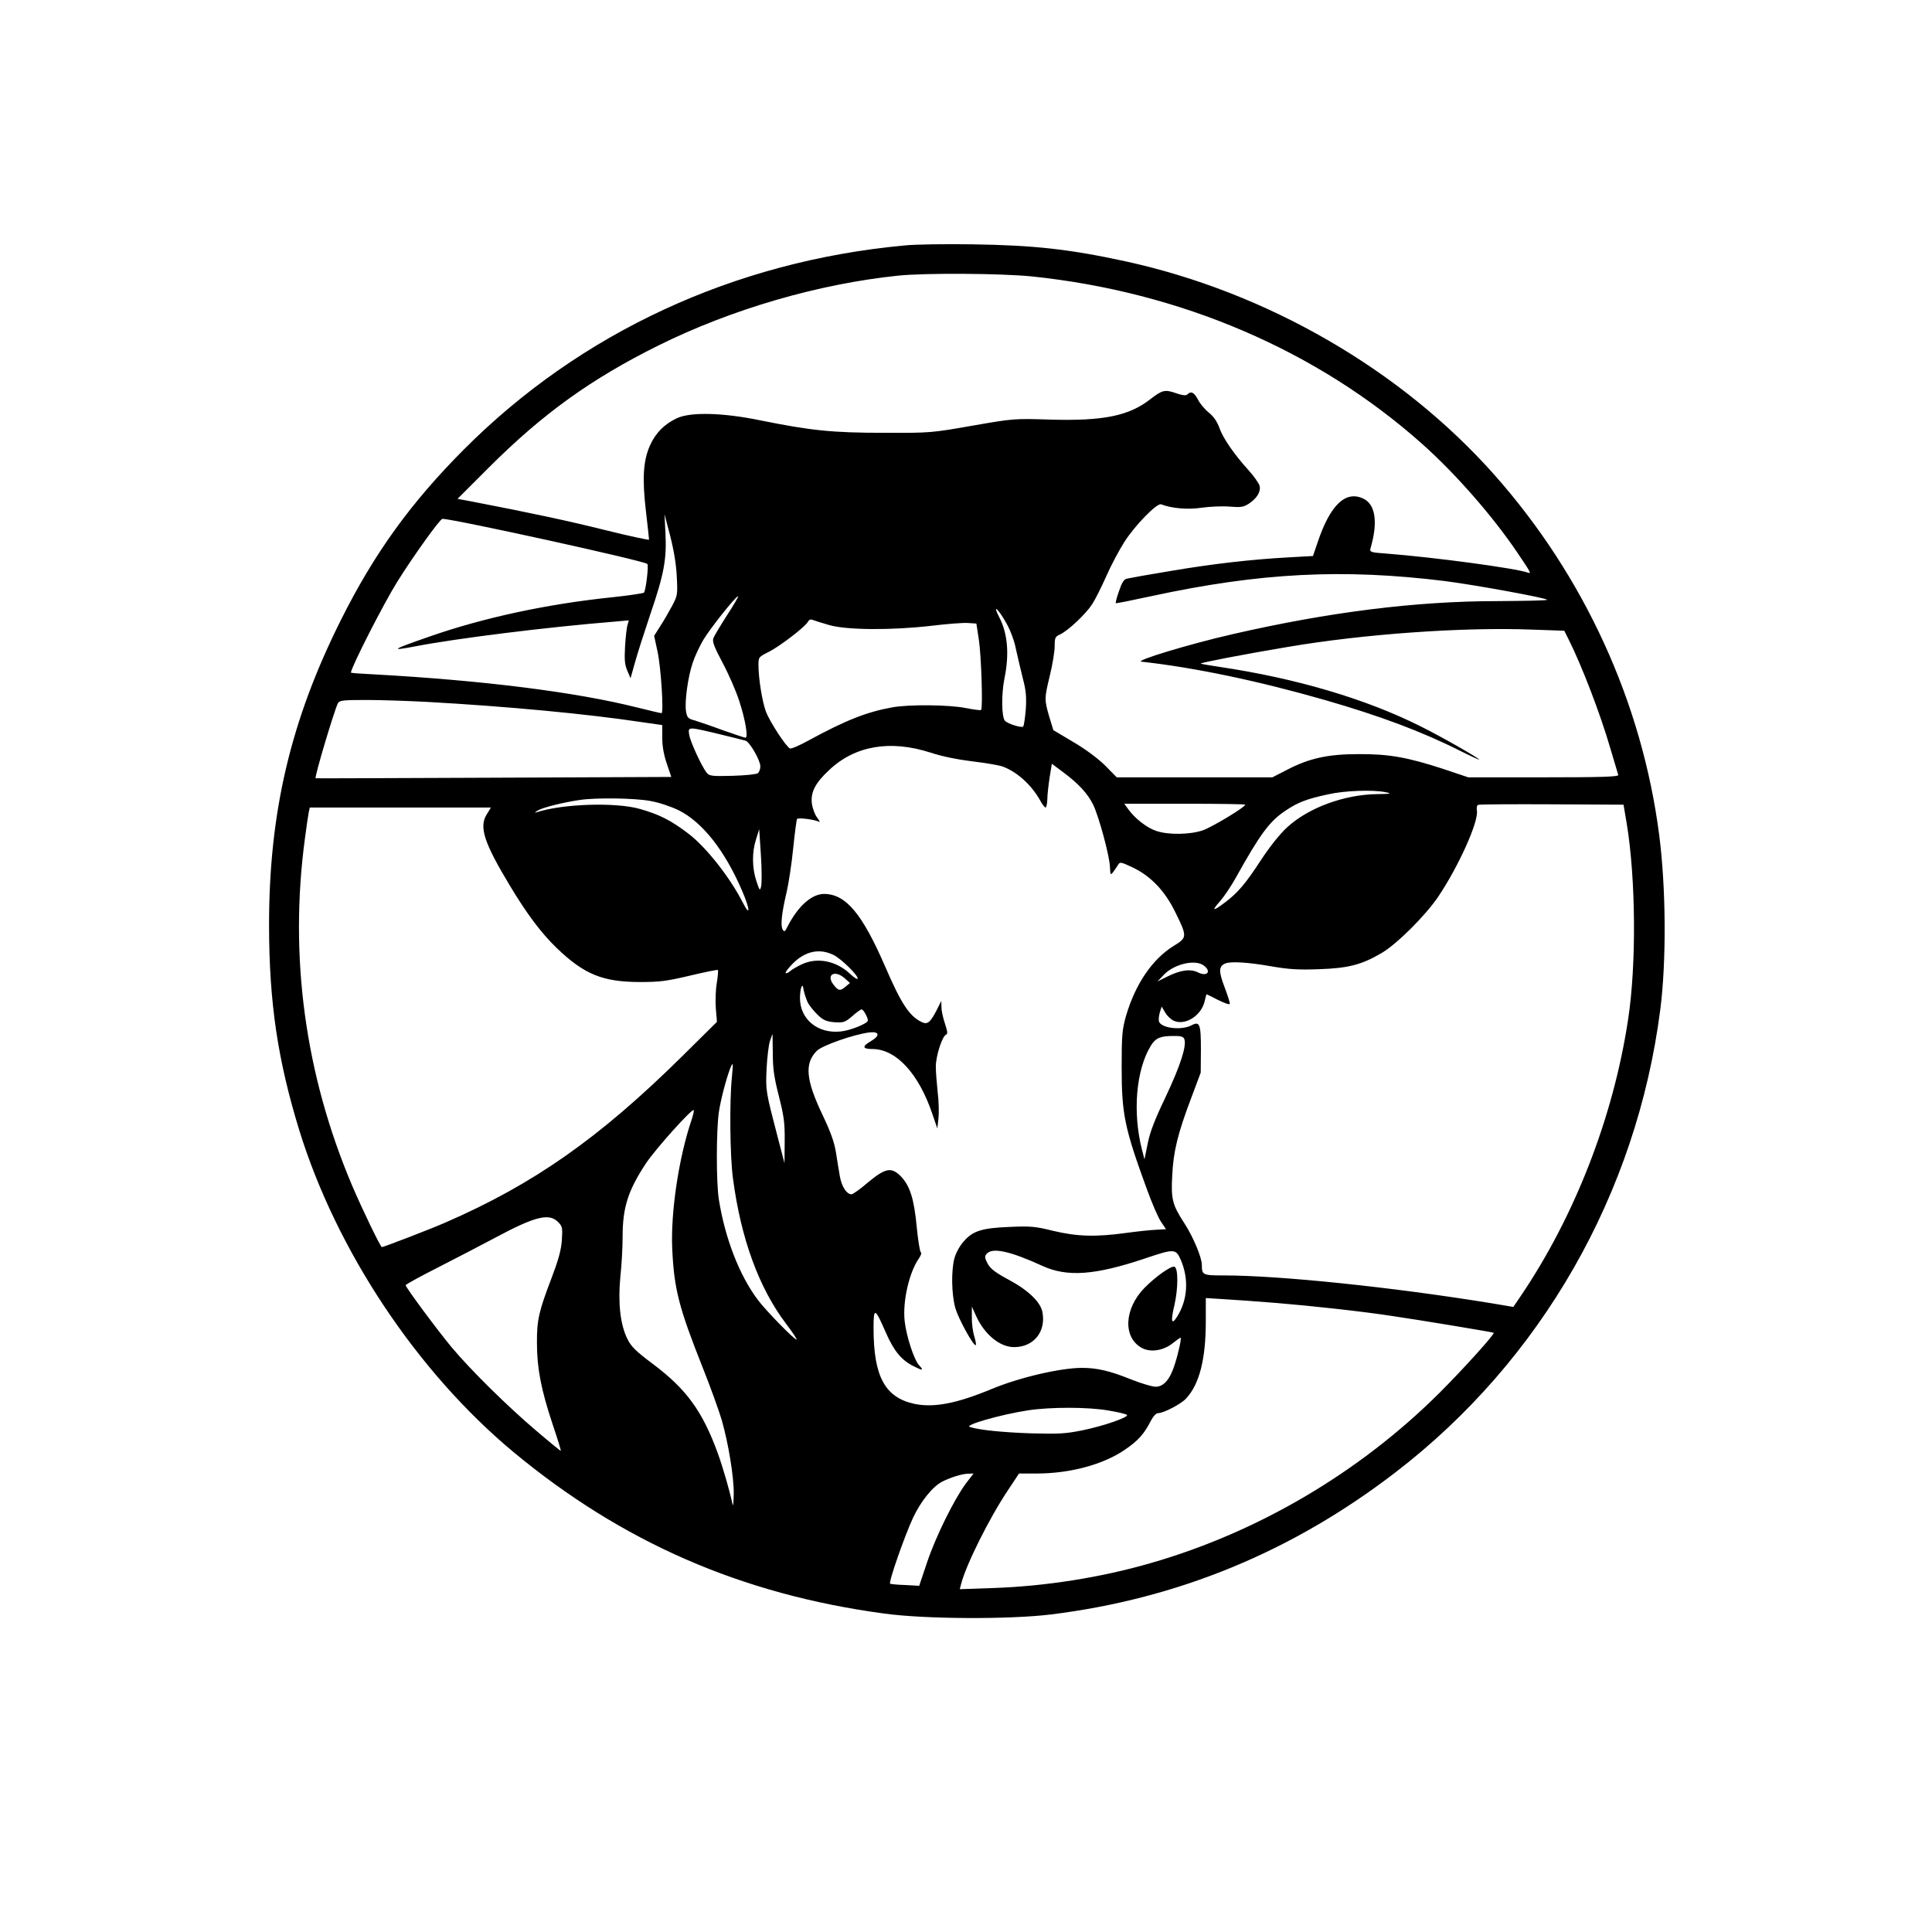 <?xml version="1.0" standalone="no"?>
<!DOCTYPE svg PUBLIC "-//W3C//DTD SVG 20010904//EN"
 "http://www.w3.org/TR/2001/REC-SVG-20010904/DTD/svg10.dtd">
<svg version="1.0" xmlns="http://www.w3.org/2000/svg"
 width="1024pt" height="1024pt" viewBox="0 0 1024 1024"
 preserveAspectRatio="xMidYMid meet">

<g transform="translate(0,1024) scale(0.1,-0.1)"
fill="#000000" stroke="none">
<path d="M4795 8939 c-902 -83 -1718 -461 -2336 -1081 -282 -283 -475 -550
-652 -904 -268 -535 -382 -1024 -381 -1624 1 -406 46 -708 160 -1080 198 -640
624 -1280 1134 -1705 577 -479 1209 -755 1965 -857 215 -30 665 -32 885 -5
673 83 1280 333 1826 753 774 594 1279 1478 1404 2454 33 259 30 647 -6 925
-91 703 -398 1373 -875 1910 -493 555 -1203 966 -1954 1130 -296 64 -480 85
-810 90 -143 2 -305 0 -360 -6z m673 -164 c790 -82 1515 -393 2071 -889 178
-159 377 -386 510 -585 65 -96 68 -103 49 -96 -64 23 -493 81 -751 101 -84 6
-88 8 -83 28 41 139 26 235 -40 264 -93 43 -174 -36 -239 -229 l-26 -76 -127
-7 c-197 -11 -395 -33 -626 -72 -116 -19 -221 -38 -233 -41 -16 -3 -27 -21
-42 -66 -12 -33 -19 -62 -17 -64 1 -2 86 15 187 37 578 125 1018 147 1559 80
163 -21 540 -90 540 -99 0 -4 -118 -6 -262 -7 -433 0 -894 -58 -1404 -175
-228 -52 -525 -142 -484 -146 281 -31 620 -102 975 -204 291 -84 513 -167 717
-270 54 -27 98 -47 98 -45 0 7 -201 122 -310 176 -291 146 -661 255 -1064 315
-54 8 -100 16 -102 18 -4 4 233 50 461 88 404 69 933 106 1293 92 l173 -6 23
-46 c69 -137 169 -397 221 -577 21 -71 40 -135 42 -141 4 -10 -81 -13 -395
-13 l-400 0 -134 45 c-188 61 -286 79 -448 78 -161 0 -262 -22 -380 -84 l-76
-39 -413 0 -412 0 -62 63 c-39 38 -103 86 -168 124 l-106 63 -22 72 c-26 91
-26 95 4 220 14 57 25 126 25 153 0 45 3 51 28 62 43 20 136 107 171 161 17
26 50 93 75 149 24 55 67 136 95 180 56 88 173 208 195 200 57 -22 143 -29
215 -18 43 6 109 9 147 6 58 -5 74 -3 101 14 44 28 67 65 59 96 -4 14 -29 50
-57 81 -79 87 -137 172 -156 226 -12 34 -31 61 -57 82 -21 17 -47 48 -57 69
-20 37 -36 46 -55 27 -8 -8 -24 -6 -55 4 -65 23 -77 20 -141 -29 -113 -89
-249 -117 -530 -109 -191 6 -195 6 -413 -32 -217 -38 -223 -39 -470 -38 -275
0 -388 12 -655 66 -199 41 -368 45 -441 12 -68 -32 -113 -77 -144 -145 -36
-81 -42 -175 -21 -353 9 -76 16 -142 16 -146 0 -4 -106 19 -235 51 -201 50
-394 91 -710 152 l-70 13 165 165 c285 285 543 471 900 648 389 193 848 326
1270 370 146 15 547 12 708 -4z m-1881 -1590 c5 -96 4 -102 -24 -155 -16 -30
-44 -79 -63 -108 l-33 -52 18 -83 c18 -82 34 -327 21 -327 -4 0 -60 13 -124
29 -328 83 -822 145 -1404 177 -65 3 -118 7 -118 9 0 26 172 364 247 484 84
134 225 331 238 331 53 1 1070 -222 1086 -239 8 -8 -8 -142 -18 -152 -5 -4
-78 -15 -163 -24 -350 -36 -688 -109 -974 -209 -204 -71 -213 -78 -71 -51 212
41 692 101 1049 130 l79 7 -7 -24 c-4 -12 -10 -63 -13 -113 -4 -72 -2 -98 12
-130 l17 -40 23 82 c12 45 50 162 83 261 72 210 86 290 79 427 l-5 100 30
-115 c19 -74 32 -151 35 -215z m267 -205 c-36 -56 -69 -111 -73 -123 -7 -17 5
-47 50 -132 32 -60 71 -150 87 -200 32 -98 49 -195 33 -195 -5 0 -58 18 -118
39 -59 22 -127 45 -149 52 -38 10 -42 15 -48 49 -8 51 10 181 35 256 11 34 37
89 57 123 38 63 171 230 184 231 4 0 -22 -45 -58 -100z m1481 -45 c21 -37 42
-94 50 -137 9 -40 25 -109 36 -153 17 -64 20 -97 16 -164 -4 -46 -10 -88 -14
-92 -9 -8 -80 14 -96 30 -19 19 -20 142 -3 226 26 128 17 236 -27 322 -40 76
-7 49 38 -32z m-940 -8 c94 -27 332 -28 540 -4 83 10 171 17 195 15 l45 -3 13
-85 c13 -83 22 -363 12 -373 -3 -3 -39 2 -80 10 -90 18 -300 20 -390 4 -135
-24 -249 -69 -445 -176 -47 -26 -91 -45 -98 -42 -20 8 -106 140 -127 194 -20
53 -40 177 -40 248 0 42 1 43 55 70 59 30 192 132 207 159 6 12 16 15 26 10
10 -4 49 -16 87 -27z m-2135 -407 c431 -24 852 -64 1138 -107 l112 -16 0 -67
c0 -44 8 -90 24 -137 l24 -71 -941 -4 c-518 -2 -943 -4 -944 -3 -8 4 99 360
118 398 9 15 27 17 152 17 78 0 221 -5 317 -10z m1548 -170 c70 -17 135 -33
144 -36 22 -7 78 -104 78 -136 0 -14 -6 -30 -13 -36 -7 -6 -67 -12 -134 -14
-112 -3 -123 -1 -138 17 -27 35 -86 163 -92 200 -7 44 -8 44 155 5z m1124 -99
c60 -20 145 -37 219 -46 67 -8 138 -20 158 -26 75 -25 155 -95 202 -178 12
-23 26 -41 31 -41 4 0 8 19 9 43 0 23 6 75 12 115 l12 74 60 -45 c81 -60 129
-112 159 -172 30 -62 87 -271 89 -331 2 -42 3 -44 17 -26 8 11 20 28 26 38 10
17 14 16 78 -14 93 -44 169 -122 224 -234 66 -134 65 -137 -8 -182 -113 -70
-203 -203 -252 -371 -20 -71 -23 -101 -23 -270 0 -250 15 -323 133 -646 27
-75 61 -154 76 -175 l26 -39 -52 -3 c-29 -1 -102 -9 -161 -17 -161 -22 -257
-19 -384 11 -96 24 -122 26 -233 21 -147 -6 -195 -21 -244 -79 -19 -21 -40
-60 -47 -86 -18 -64 -16 -194 5 -267 17 -56 93 -195 107 -195 4 0 1 21 -7 47
-8 25 -14 71 -13 102 l0 56 23 -51 c45 -98 126 -164 201 -164 104 0 170 82
150 186 -10 53 -75 116 -180 172 -69 37 -95 57 -110 84 -16 30 -17 39 -6 52
30 36 124 15 295 -63 132 -61 280 -50 545 39 157 53 163 52 190 -9 43 -101 36
-212 -21 -301 -29 -46 -34 -23 -13 64 20 89 20 195 0 202 -17 7 -102 -54 -159
-112 -109 -112 -115 -264 -13 -319 46 -24 113 -14 163 26 20 16 39 29 41 29 6
0 -8 -70 -29 -137 -25 -82 -59 -123 -103 -123 -18 0 -78 18 -133 40 -109 44
-178 60 -257 60 -114 0 -333 -51 -479 -112 -186 -77 -305 -100 -408 -79 -157
33 -218 145 -218 401 0 113 7 111 66 -25 42 -95 81 -143 144 -175 51 -26 58
-25 32 3 -27 28 -68 154 -77 234 -12 105 24 261 76 334 10 15 15 29 10 31 -5
1 -15 62 -22 133 -14 151 -36 221 -86 272 -50 49 -81 42 -175 -36 -39 -34 -78
-61 -85 -61 -25 0 -51 39 -61 92 -5 29 -15 87 -21 128 -9 56 -27 107 -71 200
-89 186 -97 274 -31 340 28 29 198 88 279 98 54 6 58 -17 7 -47 -47 -27 -44
-41 8 -41 127 0 247 -130 320 -348 l25 -73 6 53 c3 29 2 91 -4 138 -5 47 -10
108 -10 137 0 56 34 161 54 169 10 4 8 17 -5 57 -10 29 -19 68 -19 87 l-1 35
-25 -50 c-35 -67 -49 -78 -83 -60 -63 32 -106 99 -189 291 -122 281 -208 384
-322 386 -67 1 -139 -63 -195 -171 -15 -31 -18 -32 -27 -17 -12 21 -5 87 22
201 10 44 26 147 34 228 8 81 18 152 20 156 6 9 98 -3 117 -15 7 -4 2 7 -11
24 -12 16 -24 50 -27 74 -7 59 18 108 91 176 137 130 324 162 538 93z m2413
-210 c34 -7 27 -9 -45 -10 -175 -2 -365 -72 -478 -176 -39 -36 -91 -101 -139
-174 -82 -126 -123 -174 -194 -227 -62 -46 -69 -43 -22 10 21 24 58 79 82 122
131 235 180 302 267 359 64 43 112 61 224 85 89 20 237 25 305 11z m-3900 -46
c47 -8 109 -29 151 -49 127 -63 246 -214 338 -429 42 -97 44 -141 3 -61 -68
134 -196 296 -289 366 -90 69 -153 101 -255 130 -127 37 -410 28 -548 -17 -14
-4 -12 -2 5 9 26 16 134 43 223 56 87 13 288 10 372 -5z m3155 -20 c0 -13
-176 -119 -225 -136 -67 -23 -183 -25 -247 -3 -49 16 -114 67 -148 115 l-21
29 320 0 c177 0 321 -2 321 -5z m2022 -100 c48 -291 52 -749 7 -1040 -78 -516
-283 -1043 -570 -1466 l-38 -56 -113 19 c-528 86 -1125 148 -1424 148 -109 0
-114 2 -114 56 0 39 -46 149 -93 221 -63 97 -71 127 -64 252 6 127 29 222 99
407 l52 139 1 122 c0 137 -6 152 -51 128 -53 -27 -157 -15 -171 20 -3 9 -1 30
4 48 l10 32 19 -32 c10 -18 32 -38 47 -44 62 -26 148 31 163 109 4 18 8 32 9
32 1 0 29 -13 61 -30 32 -16 60 -26 62 -21 2 5 -11 45 -28 90 -32 84 -31 111
6 125 30 11 117 6 238 -15 97 -17 148 -20 256 -16 154 5 225 23 330 84 82 47
238 203 304 302 109 163 212 394 204 453 -3 15 0 30 6 32 6 3 182 4 391 3
l380 -2 17 -100z m-6042 49 c-42 -67 -15 -150 123 -379 90 -150 167 -252 248
-330 146 -140 243 -179 439 -180 108 0 144 5 267 34 79 19 145 32 148 30 2 -3
0 -34 -6 -70 -6 -35 -8 -96 -5 -134 l6 -71 -187 -185 c-438 -432 -784 -675
-1253 -879 -70 -31 -327 -130 -336 -130 -7 0 -103 198 -158 327 -249 587 -334
1212 -250 1838 8 61 17 122 20 138 l6 27 480 0 480 0 -22 -36z m1454 -383 c-6
-24 -8 -22 -25 29 -23 70 -24 152 -2 221 l17 54 9 -139 c5 -76 5 -150 1 -165z
m383 -362 c42 -20 139 -116 128 -127 -3 -3 -20 8 -38 25 -72 69 -171 90 -253
54 -26 -12 -56 -29 -66 -38 -10 -9 -21 -14 -24 -10 -3 3 14 26 38 50 66 66
141 82 215 46z m1961 -55 c45 -31 22 -63 -28 -38 -40 20 -93 13 -163 -22 l-52
-26 34 36 c54 56 163 82 209 50z m-1901 -69 l28 -25 -24 -20 c-28 -24 -38 -22
-64 12 -40 53 8 79 60 33z m-195 -130 c9 -16 32 -45 52 -64 29 -28 45 -35 88
-39 49 -3 56 -1 95 32 22 20 45 36 50 36 9 0 33 -43 33 -59 0 -15 -92 -53
-144 -58 -122 -13 -216 65 -216 177 0 21 3 47 7 57 6 14 9 10 13 -17 4 -19 14
-48 22 -65z m-186 -267 c0 -82 7 -129 32 -227 27 -107 32 -141 31 -240 l-1
-116 -34 130 c-66 253 -66 253 -61 370 3 61 11 127 18 148 7 20 13 37 13 37 1
0 1 -46 2 -102z m2181 75 c14 -35 -22 -144 -98 -305 -58 -121 -84 -188 -96
-249 l-17 -84 -13 50 c-51 199 -32 425 47 553 25 40 49 51 118 51 40 1 54 -3
59 -16z m-2398 -205 c-13 -126 -10 -419 6 -535 42 -318 138 -581 282 -770 35
-46 59 -83 55 -83 -13 0 -164 155 -205 210 -98 130 -174 326 -207 533 -14 89
-14 361 0 462 12 85 61 255 73 255 2 0 0 -33 -4 -72z m-214 -225 c-67 -197
-111 -489 -102 -683 10 -213 35 -310 162 -630 41 -102 85 -226 100 -275 36
-126 65 -303 64 -393 -1 -43 -3 -68 -6 -57 -15 72 -50 193 -78 271 -81 223
-166 341 -345 475 -91 68 -115 92 -135 133 -38 77 -50 192 -37 329 7 62 12
158 12 213 0 155 29 245 125 390 52 77 243 290 252 280 2 -2 -3 -26 -12 -53z
m-708 -539 c24 -24 25 -30 21 -97 -4 -54 -18 -104 -55 -202 -67 -175 -78 -222
-77 -345 0 -131 22 -246 83 -429 26 -77 46 -141 43 -141 -2 0 -61 48 -130 107
-149 126 -349 323 -449 443 -75 90 -243 317 -243 328 0 4 78 47 173 95 94 48
231 119 302 157 211 113 284 131 332 84z m3808 -430 c193 -16 459 -45 620 -70
137 -20 530 -85 532 -88 7 -6 -160 -191 -286 -317 -422 -421 -961 -740 -1533
-904 -262 -76 -560 -123 -837 -132 l-174 -6 7 27 c25 100 150 351 248 497 l59
89 92 0 c178 0 353 47 469 126 70 48 101 82 137 152 13 25 28 42 39 42 29 0
121 48 148 77 71 76 105 208 105 411 l0 122 97 -6 c53 -3 178 -12 277 -20z
m-890 -570 c50 -8 94 -19 98 -23 12 -12 -120 -58 -236 -82 -89 -18 -124 -20
-272 -16 -150 5 -279 18 -325 34 -30 10 161 65 309 88 120 18 318 18 426 -1z
m-755 -386 c-62 -83 -160 -281 -206 -418 l-42 -125 -73 4 c-41 1 -77 5 -81 7
-10 6 76 252 122 351 40 85 103 164 154 190 43 22 106 42 138 42 l28 1 -40
-52z"/>
</g>
</svg>

